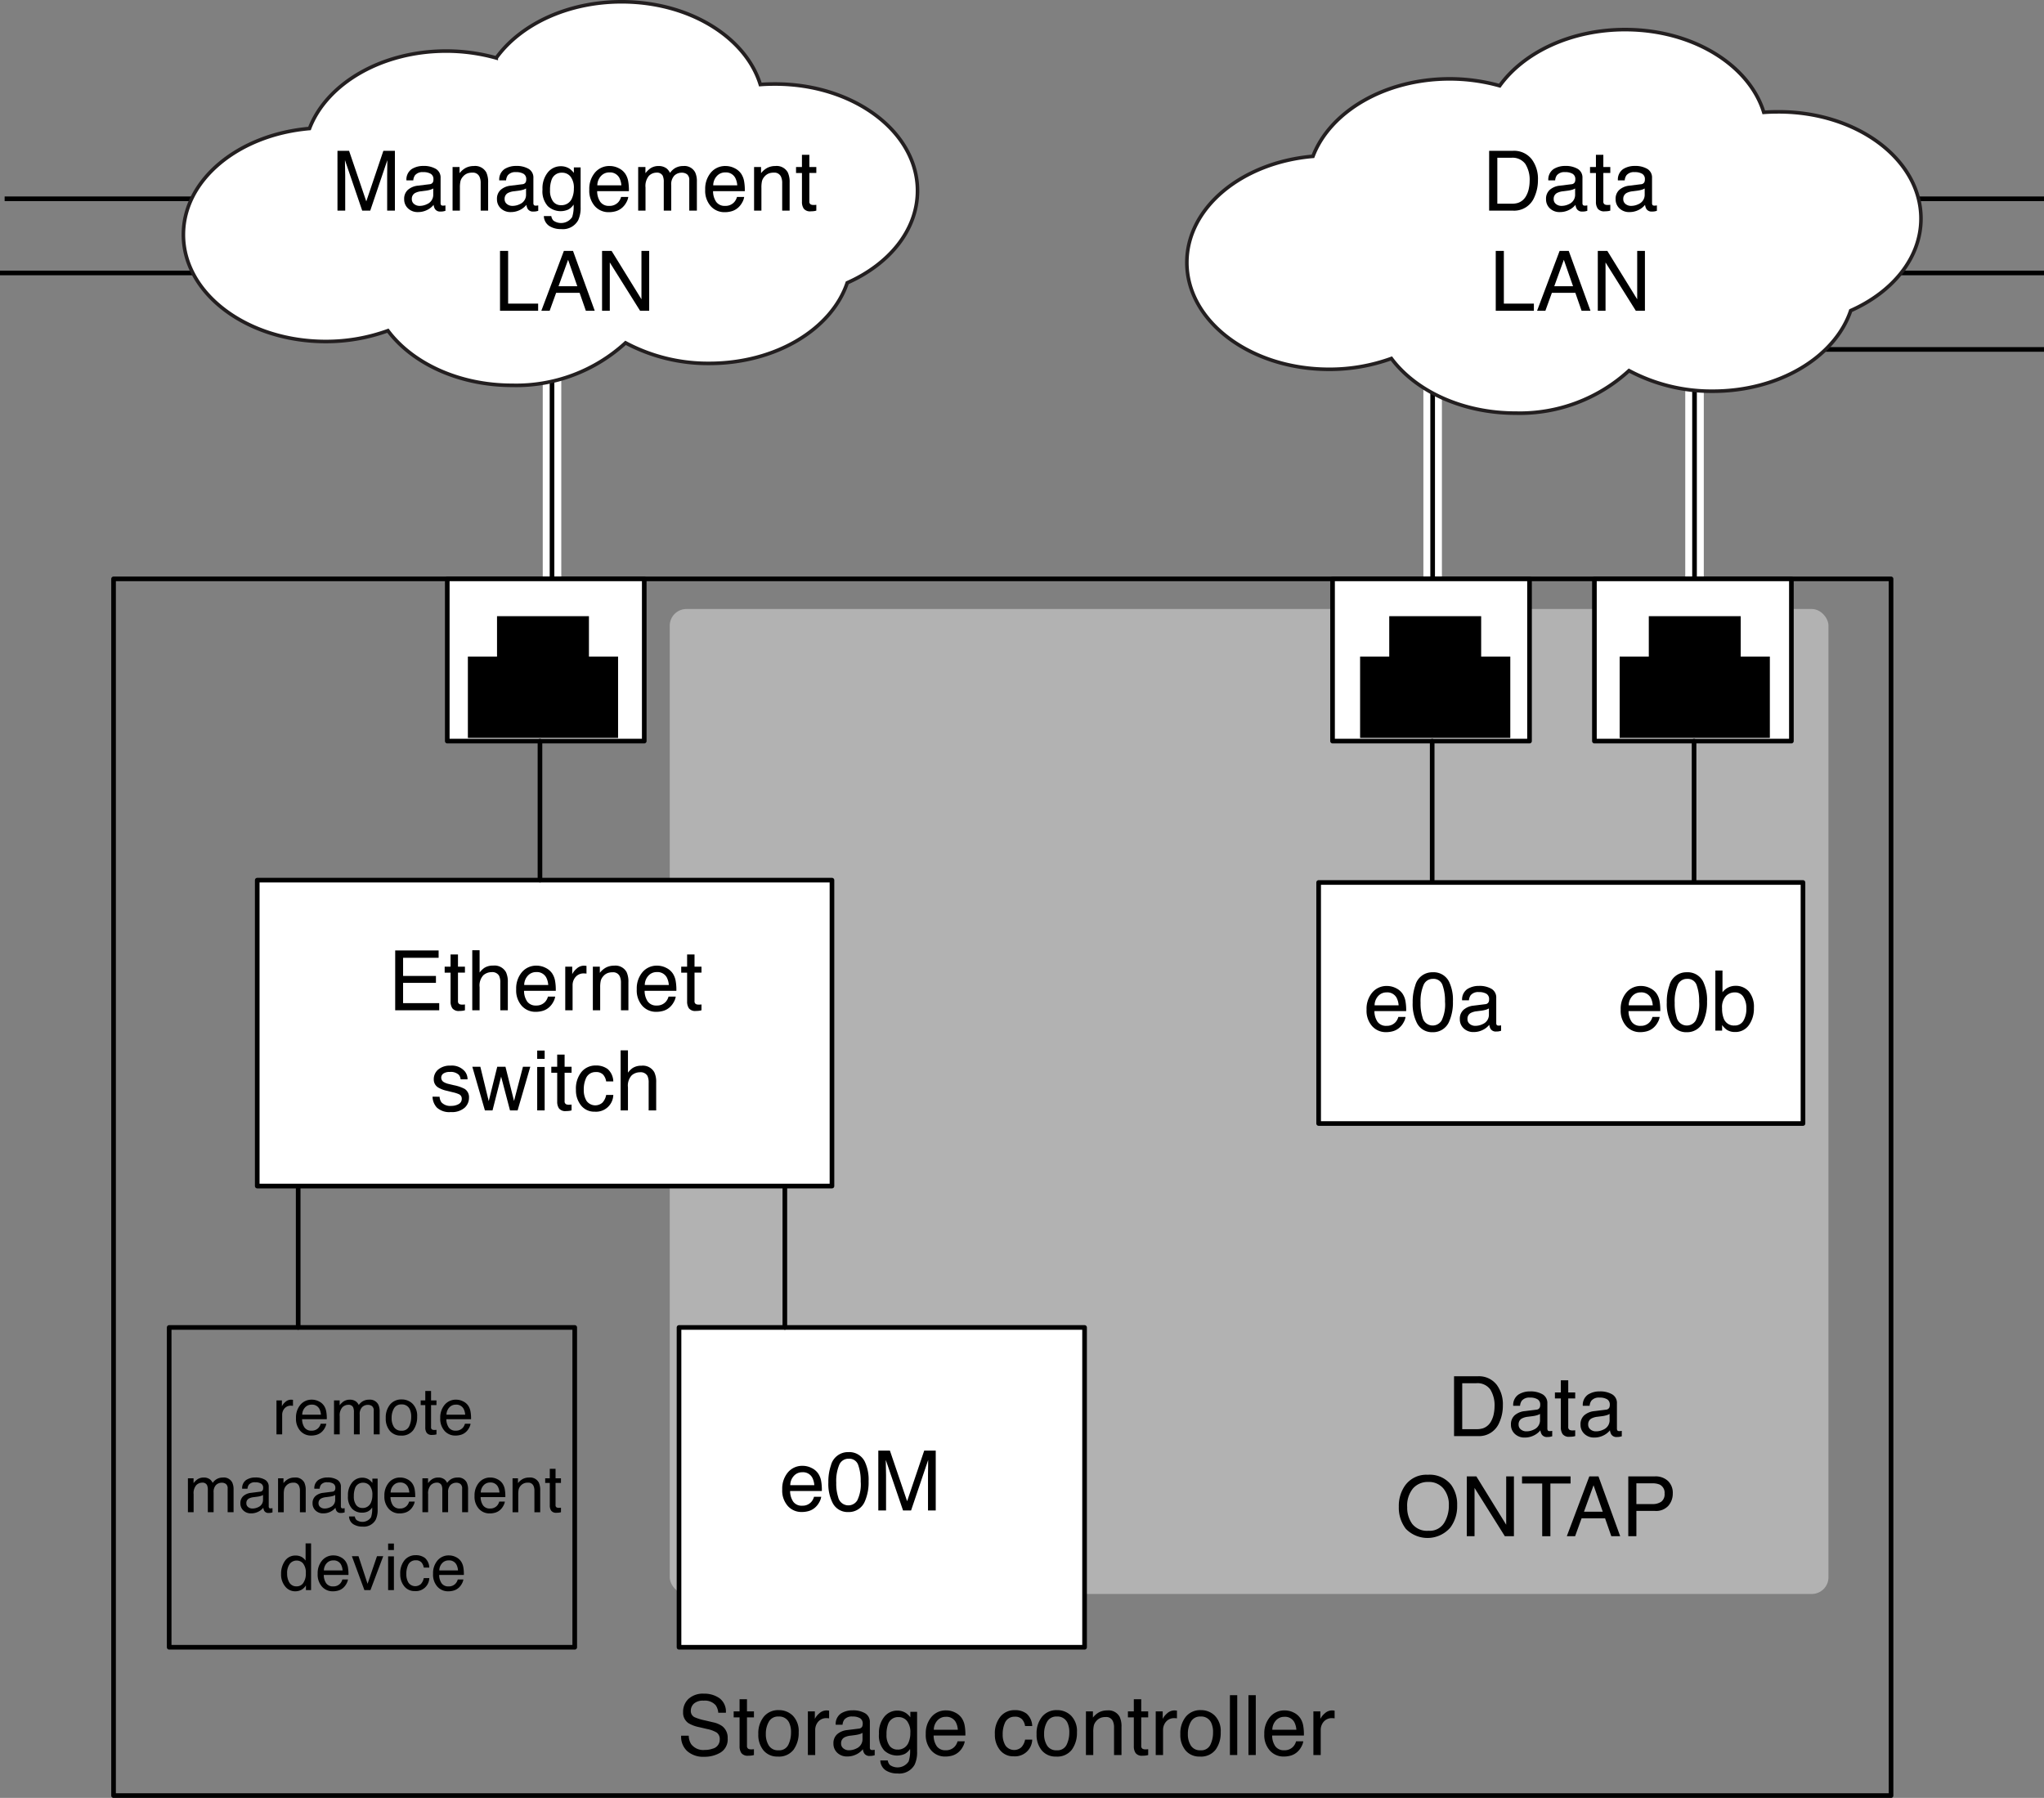 <svg xmlns="http://www.w3.org/2000/svg" viewBox="0 0 220.5 193.943"><rect x="0" y="0" width="220.5" height="193.943" fill="#808080" stroke="none"/><defs><style>.bdc899ba-2b54-4c37-96f9-7ff2764244d9{fill:#b2b2b2;}.a5ee6181-76ec-4929-9732-9d3374dd3484,.aa4c42fb-7558-4a0e-9b55-c5ca2b977028,.fc53cd16-7da0-49da-a6a2-af6878b23fb7,.feeeced1-d06c-4b65-b179-92bf233d1418{fill:none;}.a5ee6181-76ec-4929-9732-9d3374dd3484,.b3451d6d-6c67-424b-9e2f-1597bb7d7ba4,.feeeced1-d06c-4b65-b179-92bf233d1418{stroke:#000;stroke-width:0.5px;}.aa4c42fb-7558-4a0e-9b55-c5ca2b977028{stroke:#fff;stroke-width:2px;}.aa4c42fb-7558-4a0e-9b55-c5ca2b977028,.b3451d6d-6c67-424b-9e2f-1597bb7d7ba4,.feeeced1-d06c-4b65-b179-92bf233d1418{stroke-linecap:round;stroke-linejoin:round;}.b3451d6d-6c67-424b-9e2f-1597bb7d7ba4,.ef591cf0-b570-464f-922a-f5c8fa832239{fill:#fff;}.fc53cd16-7da0-49da-a6a2-af6878b23fb7{stroke:#231f20;stroke-width:0.387px;}</style></defs><g id="e5ea06fe-e67d-4da7-894d-b7d9a3a939dc" data-name="gray box"><rect class="bdc899ba-2b54-4c37-96f9-7ff2764244d9" x="72.25" y="65.693" width="125" height="106.25" rx="1.8"/><line class="a5ee6181-76ec-4929-9732-9d3374dd3484" x1="0.5" y1="21.443" x2="23.25" y2="21.443"/><line class="a5ee6181-76ec-4929-9732-9d3374dd3484" y1="29.443" x2="23.25" y2="29.443"/><line class="a5ee6181-76ec-4929-9732-9d3374dd3484" x1="220.5" y1="21.443" x2="203.75" y2="21.443"/><line class="a5ee6181-76ec-4929-9732-9d3374dd3484" x1="220.5" y1="29.443" x2="203" y2="29.443"/><line class="a5ee6181-76ec-4929-9732-9d3374dd3484" x1="220.5" y1="37.693" x2="193" y2="37.693"/></g><g id="f17cf92e-9aaf-46c0-a6ae-643f21b2856a" data-name="outline"><line class="aa4c42fb-7558-4a0e-9b55-c5ca2b977028" x1="59.55" y1="35.044" x2="59.55" y2="64.622"/><line class="feeeced1-d06c-4b65-b179-92bf233d1418" x1="59.55" y1="35.044" x2="59.55" y2="64.622"/><line class="aa4c42fb-7558-4a0e-9b55-c5ca2b977028" x1="154.55" y1="35.044" x2="154.55" y2="64.622"/><line class="feeeced1-d06c-4b65-b179-92bf233d1418" x1="154.55" y1="35.044" x2="154.55" y2="64.622"/><line class="aa4c42fb-7558-4a0e-9b55-c5ca2b977028" x1="182.8" y1="35.044" x2="182.8" y2="64.622"/><line class="feeeced1-d06c-4b65-b179-92bf233d1418" x1="182.8" y1="35.044" x2="182.8" y2="64.622"/><rect class="feeeced1-d06c-4b65-b179-92bf233d1418" x="12.25" y="62.443" width="191.75" height="131.25"/><rect class="b3451d6d-6c67-424b-9e2f-1597bb7d7ba4" x="48.25" y="62.443" width="21.25" height="17.5"/><rect class="b3451d6d-6c67-424b-9e2f-1597bb7d7ba4" x="143.75" y="62.443" width="21.25" height="17.5"/><rect class="b3451d6d-6c67-424b-9e2f-1597bb7d7ba4" x="172" y="62.443" width="21.25" height="17.5"/><rect class="b3451d6d-6c67-424b-9e2f-1597bb7d7ba4" x="27.75" y="94.943" width="62" height="33"/><rect class="b3451d6d-6c67-424b-9e2f-1597bb7d7ba4" x="142.25" y="95.193" width="52.25" height="26"/><rect class="feeeced1-d06c-4b65-b179-92bf233d1418" x="18.25" y="143.193" width="43.75" height="34.5"/><rect class="b3451d6d-6c67-424b-9e2f-1597bb7d7ba4" x="73.25" y="143.193" width="43.75" height="34.5"/><path class="ef591cf0-b570-464f-922a-f5c8fa832239" d="M98.977,20.586c0-6.37-6.881-11.526-15.367-11.523-.533,0-1.068.014-1.588.055C80.447,4.007,74.354.193,67.062.193c-5.85,0-10.934,2.451-13.53,6.057a20.078,20.078,0,0,0-5.384-.742c-7.016,0-12.924,3.538-14.761,8.355-7.653.656-13.602,5.528-13.602,11.449-.004,6.36,6.881,11.526,15.362,11.526a19.613,19.613,0,0,0,6.7-1.167c2.628,3.511,7.641,5.894,13.395,5.894a17.452,17.452,0,0,0,12.241-4.582A18.89,18.89,0,0,0,76.516,39.2c7.183,0,13.201-3.7,14.882-8.694,4.529-2.004,7.578-5.695,7.578-9.92"/><path class="fc53cd16-7da0-49da-a6a2-af6878b23fb7" d="M98.977,20.586c0-6.37-6.881-11.526-15.367-11.523-.533,0-1.068.014-1.588.055C80.447,4.007,74.354.193,67.062.193c-5.85,0-10.934,2.451-13.53,6.057a20.078,20.078,0,0,0-5.384-.742c-7.016,0-12.924,3.538-14.761,8.355-7.653.656-13.602,5.528-13.602,11.449-.004,6.36,6.881,11.526,15.362,11.526a19.613,19.613,0,0,0,6.7-1.167c2.628,3.511,7.641,5.894,13.395,5.894a17.452,17.452,0,0,0,12.241-4.582A18.89,18.89,0,0,0,76.516,39.2c7.183,0,13.201-3.7,14.882-8.694,4.529-2.004,7.578-5.695,7.578-9.92Z"/><path class="ef591cf0-b570-464f-922a-f5c8fa832239" d="M207.227,23.586c0-6.37-6.881-11.526-15.367-11.523-.533,0-1.068.014-1.588.055-1.574-5.111-7.668-8.925-14.959-8.925-5.85,0-10.934,2.451-13.531,6.057a20.072,20.072,0,0,0-5.383-.742c-7.016,0-12.924,3.538-14.762,8.355-7.652.656-13.601,5.528-13.601,11.449-.004,6.361,6.881,11.526,15.361,11.526a19.614,19.614,0,0,0,6.701-1.167c2.627,3.511,7.641,5.894,13.395,5.894a17.45,17.45,0,0,0,12.24-4.582A18.893,18.893,0,0,0,184.766,42.2c7.184,0,13.201-3.7,14.883-8.694,4.529-2.004,7.578-5.695,7.578-9.92"/><path class="fc53cd16-7da0-49da-a6a2-af6878b23fb7" d="M207.227,23.586c0-6.37-6.881-11.526-15.367-11.523-.533,0-1.068.014-1.588.055-1.574-5.111-7.668-8.925-14.959-8.925-5.85,0-10.934,2.451-13.531,6.057a20.072,20.072,0,0,0-5.383-.742c-7.016,0-12.924,3.538-14.762,8.355-7.652.656-13.601,5.528-13.601,11.449-.004,6.361,6.881,11.526,15.361,11.526a19.614,19.614,0,0,0,6.701-1.167c2.627,3.511,7.641,5.894,13.395,5.894a17.45,17.45,0,0,0,12.24-4.582A18.893,18.893,0,0,0,184.766,42.2c7.184,0,13.201-3.7,14.883-8.694,4.529-2.004,7.578-5.695,7.578-9.92Z"/><rect x="50.473" y="70.827" width="16.203" height="8.774"/><rect x="53.617" y="66.468" width="9.916" height="4.543"/><rect x="146.723" y="70.827" width="16.203" height="8.774"/><rect x="149.867" y="66.468" width="9.916" height="4.543"/><rect x="174.723" y="70.827" width="16.203" height="8.774"/><rect x="177.867" y="66.468" width="9.916" height="4.543"/><line class="feeeced1-d06c-4b65-b179-92bf233d1418" x1="58.25" y1="79.943" x2="58.25" y2="94.943"/><line class="feeeced1-d06c-4b65-b179-92bf233d1418" x1="154.5" y1="79.943" x2="154.5" y2="94.943"/><line class="feeeced1-d06c-4b65-b179-92bf233d1418" x1="182.75" y1="79.943" x2="182.75" y2="94.943"/><line class="feeeced1-d06c-4b65-b179-92bf233d1418" x1="32.167" y1="128.193" x2="32.167" y2="143.193"/><line class="feeeced1-d06c-4b65-b179-92bf233d1418" x1="84.667" y1="128.193" x2="84.667" y2="143.193"/></g><g id="a14e0c59-096e-4a4e-b817-b1573436eaf5" data-name="Text"><path d="M42.633,102.525h4.684v.791h-3.832v1.959h3.543v.748H43.484v2.188h3.898v.77h-4.75Z"/><path d="M48.605,102.96h.8v1.313h.751v.646h-.751v3.072a.332.332,0,0,0,.167.329.712.712,0,0,0,.308.048c.038,0,.079,0,.123-.002a1.493,1.493,0,0,0,.153-.016v.629a1.757,1.757,0,0,1-.283.057,2.689,2.689,0,0,1-.318.018.86.86,0,0,1-.752-.283,1.264,1.264,0,0,1-.197-.736V104.92h-.637v-.646h.637Z"/><path d="M50.947,102.502h.791v2.408a2.263,2.263,0,0,1,.506-.501,1.701,1.701,0,0,1,.953-.25,1.41,1.41,0,0,1,1.389.716,2.443,2.443,0,0,1,.197,1.085v3.02h-.812v-2.967a1.659,1.659,0,0,0-.132-.76.842.842,0,0,0-.809-.387,1.348,1.348,0,0,0-.892.338,1.626,1.626,0,0,0-.4,1.279V108.98h-.791Z"/><path d="M58.859,104.403a1.795,1.795,0,0,1,.712.608,2.121,2.121,0,0,1,.314.831,5.43,5.43,0,0,1,.07,1.037H56.532a2.037,2.037,0,0,0,.336,1.152,1.119,1.119,0,0,0,.972.435,1.251,1.251,0,0,0,.982-.411,1.409,1.409,0,0,0,.291-.552H59.89a1.65,1.65,0,0,1-.204.578,2.096,2.096,0,0,1-.388.52,1.825,1.825,0,0,1-.885.475,2.682,2.682,0,0,1-.642.07,1.962,1.962,0,0,1-1.48-.64,2.497,2.497,0,0,1-.606-1.791,2.711,2.711,0,0,1,.611-1.841,2.011,2.011,0,0,1,1.599-.708A2.131,2.131,0,0,1,58.859,104.403Zm.283,1.849a2.064,2.064,0,0,0-.223-.822,1.136,1.136,0,0,0-1.076-.571,1.187,1.187,0,0,0-.906.394,1.493,1.493,0,0,0-.388,1Z"/><path d="M60.978,104.273h.752v.814a1.79,1.79,0,0,1,.453-.578,1.173,1.173,0,0,1,.83-.341c.015,0,.039.002.074.005s.096.009.181.018v.835a1.163,1.163,0,0,0-.13-.018c-.039-.003-.083-.004-.129-.004a1.13,1.13,0,0,0-.919.384,1.345,1.345,0,0,0-.321.886V108.98h-.791Z"/><path d="M63.955,104.273h.752v.668a2.107,2.107,0,0,1,.707-.593,1.885,1.885,0,0,1,.83-.181,1.37,1.37,0,0,1,1.354.699,2.479,2.479,0,0,1,.193,1.094v3.02h-.804v-2.967a1.605,1.605,0,0,0-.128-.693.771.771,0,0,0-.764-.439,1.557,1.557,0,0,0-.462.057,1.189,1.189,0,0,0-.571.387,1.156,1.156,0,0,0-.257.481,3.195,3.195,0,0,0-.06.71V108.98h-.791Z"/><path d="M71.867,104.403a1.795,1.795,0,0,1,.712.608,2.123,2.123,0,0,1,.315.831,5.441,5.441,0,0,1,.07,1.037H69.54a2.037,2.037,0,0,0,.336,1.152,1.119,1.119,0,0,0,.972.435,1.251,1.251,0,0,0,.981-.411,1.409,1.409,0,0,0,.291-.552h.777a1.651,1.651,0,0,1-.204.578,2.098,2.098,0,0,1-.388.52,1.824,1.824,0,0,1-.885.475,2.682,2.682,0,0,1-.642.07,1.962,1.962,0,0,1-1.48-.64,2.497,2.497,0,0,1-.606-1.791,2.711,2.711,0,0,1,.611-1.841,2.011,2.011,0,0,1,1.599-.708A2.131,2.131,0,0,1,71.867,104.403Zm.283,1.849a2.064,2.064,0,0,0-.223-.822,1.136,1.136,0,0,0-1.076-.571,1.187,1.187,0,0,0-.906.394,1.493,1.493,0,0,0-.388,1Z"/><path d="M74.123,102.96h.8v1.313h.751v.646h-.751v3.072a.332.332,0,0,0,.167.329.712.712,0,0,0,.308.048c.038,0,.079,0,.123-.002a1.49,1.49,0,0,0,.153-.016v.629a1.755,1.755,0,0,1-.283.057,2.687,2.687,0,0,1-.318.018.86.86,0,0,1-.752-.283,1.265,1.265,0,0,1-.197-.736V104.92h-.637v-.646h.637Z"/><path d="M47.422,118.303a1.134,1.134,0,0,0,.201.607,1.283,1.283,0,0,0,1.059.382,1.59,1.59,0,0,0,.789-.19.633.633,0,0,0,.342-.591.505.505,0,0,0-.273-.462,3.261,3.261,0,0,0-.688-.224l-.639-.158a3.145,3.145,0,0,1-.901-.334.996.996,0,0,1-.518-.889,1.347,1.347,0,0,1,.487-1.08,1.964,1.964,0,0,1,1.312-.414,1.833,1.833,0,0,1,1.555.625,1.34,1.34,0,0,1,.289.852H49.69a.9.9,0,0,0-.194-.484,1.253,1.253,0,0,0-.967-.311,1.181,1.181,0,0,0-.695.171.53.53,0,0,0-.235.451.553.553,0,0,0,.309.49,1.863,1.863,0,0,0,.528.192l.533.128a4.207,4.207,0,0,1,1.164.399,1.06,1.06,0,0,1,.461.954,1.441,1.441,0,0,1-.482,1.085,2.07,2.07,0,0,1-1.471.457,1.985,1.985,0,0,1-1.506-.477,1.789,1.789,0,0,1-.474-1.18Z"/><path d="M51.818,115.073l.905,3.709.918-3.709h.888l.923,3.688.963-3.688h.791L55.839,119.78h-.821l-.958-3.643-.928,3.643h-.821l-1.358-4.707Z"/><path d="M57.951,113.325h.805v.896h-.805Zm0,1.77h.805V119.78h-.805Z"/><path d="M60.108,113.759h.8v1.313h.751v.646h-.751v3.072a.332.332,0,0,0,.167.329.712.712,0,0,0,.308.048c.038,0,.079,0,.123-.002a1.493,1.493,0,0,0,.153-.016v.629a1.757,1.757,0,0,1-.283.057,2.689,2.689,0,0,1-.318.018.86.86,0,0,1-.752-.283,1.264,1.264,0,0,1-.197-.736v-3.115h-.637v-.646h.637Z"/><path d="M65.561,115.324a1.855,1.855,0,0,1,.6,1.331h-.77a1.423,1.423,0,0,0-.32-.723,1.016,1.016,0,0,0-.805-.287,1.108,1.108,0,0,0-1.08.737,2.923,2.923,0,0,0-.211,1.181,2.212,2.212,0,0,0,.299,1.189,1.16,1.16,0,0,0,1.72.183,1.643,1.643,0,0,0,.397-.821h.77a1.861,1.861,0,0,1-2.008,1.803,1.804,1.804,0,0,1-1.473-.675,2.583,2.583,0,0,1-.549-1.686,2.838,2.838,0,0,1,.602-1.929,1.945,1.945,0,0,1,1.533-.69A2.055,2.055,0,0,1,65.561,115.324Z"/><path d="M66.951,113.302h.791v2.408a2.263,2.263,0,0,1,.506-.501,1.701,1.701,0,0,1,.953-.25,1.41,1.41,0,0,1,1.389.716,2.443,2.443,0,0,1,.197,1.085v3.02h-.812v-2.967a1.66,1.66,0,0,0-.132-.76.842.842,0,0,0-.809-.387,1.348,1.348,0,0,0-.892.338,1.626,1.626,0,0,0-.4,1.279V119.78h-.791Z"/><path d="M150.596,106.595a1.795,1.795,0,0,1,.712.608,2.123,2.123,0,0,1,.315.831,5.441,5.441,0,0,1,.07,1.037h-3.424a2.036,2.036,0,0,0,.336,1.152,1.119,1.119,0,0,0,.972.435,1.251,1.251,0,0,0,.981-.411,1.409,1.409,0,0,0,.291-.552h.777a1.651,1.651,0,0,1-.204.578,2.094,2.094,0,0,1-.388.52,1.823,1.823,0,0,1-.885.475,2.676,2.676,0,0,1-.642.07,1.962,1.962,0,0,1-1.48-.64,2.497,2.497,0,0,1-.606-1.791,2.711,2.711,0,0,1,.611-1.841,2.012,2.012,0,0,1,1.599-.708A2.131,2.131,0,0,1,150.596,106.595Zm.283,1.849a2.062,2.062,0,0,0-.223-.822,1.136,1.136,0,0,0-1.076-.571,1.187,1.187,0,0,0-.906.394,1.493,1.493,0,0,0-.388,1Z"/><path d="M156.315,105.885a4.508,4.508,0,0,1,.422,2.132,5.11,5.11,0,0,1-.383,2.122,1.871,1.871,0,0,1-1.81,1.205,1.813,1.813,0,0,1-1.688-.984,4.52,4.52,0,0,1-.461-2.207,5.425,5.425,0,0,1,.277-1.841,1.893,1.893,0,0,1,1.876-1.433A1.861,1.861,0,0,1,156.315,105.885Zm-.796,4.193a3.947,3.947,0,0,0,.365-2.031,5.013,5.013,0,0,0-.264-1.764,1.006,1.006,0,0,0-1.026-.692,1.072,1.072,0,0,0-1.024.657,4.526,4.526,0,0,0-.323,1.936,4.753,4.753,0,0,0,.207,1.547,1.125,1.125,0,0,0,2.064.348Z"/><path d="M160.222,108.323a.432.432,0,0,0,.365-.228.719.719,0,0,0,.052-.305.646.646,0,0,0-.287-.589,1.533,1.533,0,0,0-.822-.183,1.042,1.042,0,0,0-.877.335,1.11,1.11,0,0,0-.188.552h-.738a1.363,1.363,0,0,1,.564-1.214,2.308,2.308,0,0,1,1.257-.341,2.553,2.553,0,0,1,1.348.316,1.073,1.073,0,0,1,.514.984v2.711a.345.345,0,0,0,.051.198c.033.05.104.074.213.074a1.091,1.091,0,0,0,.119-.007c.043-.004.09-.011.141-.02v.584a2.258,2.258,0,0,1-.281.067,2.08,2.08,0,0,1-.264.014.652.652,0,0,1-.594-.29,1.139,1.139,0,0,1-.137-.436,2.016,2.016,0,0,1-.693.55,2.164,2.164,0,0,1-.998.233,1.487,1.487,0,0,1-1.07-.398,1.319,1.319,0,0,1-.415-.994,1.277,1.277,0,0,1,.409-1.014,1.939,1.939,0,0,1,1.072-.443Zm-1.665,2.137a.926.926,0,0,0,.593.198,1.804,1.804,0,0,0,.809-.193,1.087,1.087,0,0,0,.659-1.049V108.78a1.381,1.381,0,0,1-.373.154,3.146,3.146,0,0,1-.447.088l-.478.061a1.841,1.841,0,0,0-.646.18.697.697,0,0,0-.367.657A.645.645,0,0,0,158.557,110.46Z"/><path d="M178.01,106.595a1.795,1.795,0,0,1,.712.608,2.121,2.121,0,0,1,.314.831,5.432,5.432,0,0,1,.07,1.037h-3.424a2.037,2.037,0,0,0,.336,1.152,1.119,1.119,0,0,0,.972.435,1.251,1.251,0,0,0,.982-.411,1.409,1.409,0,0,0,.291-.552h.777a1.65,1.65,0,0,1-.204.578,2.094,2.094,0,0,1-.388.52,1.823,1.823,0,0,1-.885.475,2.676,2.676,0,0,1-.642.07,1.962,1.962,0,0,1-1.48-.64,2.497,2.497,0,0,1-.606-1.791,2.711,2.711,0,0,1,.611-1.841,2.011,2.011,0,0,1,1.599-.708A2.132,2.132,0,0,1,178.01,106.595Zm.283,1.849a2.066,2.066,0,0,0-.223-.822,1.136,1.136,0,0,0-1.076-.571,1.187,1.187,0,0,0-.906.394,1.493,1.493,0,0,0-.388,1Z"/><path d="M183.728,105.885a4.506,4.506,0,0,1,.422,2.132,5.112,5.112,0,0,1-.383,2.122,1.871,1.871,0,0,1-1.811,1.205,1.813,1.813,0,0,1-1.688-.984,4.521,4.521,0,0,1-.461-2.207,5.428,5.428,0,0,1,.277-1.841,1.893,1.893,0,0,1,1.876-1.433A1.861,1.861,0,0,1,183.728,105.885Zm-.796,4.193a3.945,3.945,0,0,0,.365-2.031,5.013,5.013,0,0,0-.264-1.764,1.006,1.006,0,0,0-1.026-.692,1.072,1.072,0,0,0-1.023.657,4.526,4.526,0,0,0-.323,1.936,4.752,4.752,0,0,0,.207,1.547,1.125,1.125,0,0,0,2.064.348Z"/><path d="M185.047,104.694h.769v2.343a1.736,1.736,0,0,1,1.407-.695,1.847,1.847,0,0,1,1.432.605,2.569,2.569,0,0,1,.55,1.782,3.051,3.051,0,0,1-.543,1.855,1.764,1.764,0,0,1-1.505.738,1.552,1.552,0,0,1-.908-.259,2.167,2.167,0,0,1-.472-.492v.602h-.73Zm3.025,5.419a2.507,2.507,0,0,0,.319-1.346,2.208,2.208,0,0,0-.319-1.23,1.057,1.057,0,0,0-.941-.487,1.317,1.317,0,0,0-.95.399,1.792,1.792,0,0,0-.408,1.318,2.891,2.891,0,0,0,.168,1.077,1.157,1.157,0,0,0,1.168.778A1.062,1.062,0,0,0,188.072,110.113Z"/><path d="M87.561,158.357a1.794,1.794,0,0,1,.712.608,2.119,2.119,0,0,1,.315.831,5.432,5.432,0,0,1,.07,1.037H85.234a2.036,2.036,0,0,0,.336,1.152,1.119,1.119,0,0,0,.972.435,1.251,1.251,0,0,0,.981-.411,1.41,1.41,0,0,0,.291-.552h.777a1.651,1.651,0,0,1-.204.578,2.094,2.094,0,0,1-.388.52,1.824,1.824,0,0,1-.885.475,2.681,2.681,0,0,1-.642.07,1.962,1.962,0,0,1-1.48-.64,2.497,2.497,0,0,1-.607-1.791,2.712,2.712,0,0,1,.611-1.841,2.011,2.011,0,0,1,1.599-.708A2.131,2.131,0,0,1,87.561,158.357Zm.283,1.849a2.064,2.064,0,0,0-.223-.822,1.136,1.136,0,0,0-1.076-.571,1.187,1.187,0,0,0-.906.394,1.492,1.492,0,0,0-.388,1Z"/><path d="M93.28,157.647a4.508,4.508,0,0,1,.422,2.132,5.11,5.11,0,0,1-.383,2.122,1.871,1.871,0,0,1-1.81,1.205,1.813,1.813,0,0,1-1.688-.984,4.521,4.521,0,0,1-.461-2.207,5.428,5.428,0,0,1,.277-1.841,1.893,1.893,0,0,1,1.876-1.433A1.861,1.861,0,0,1,93.28,157.647Zm-.796,4.193a3.946,3.946,0,0,0,.365-2.031,5.013,5.013,0,0,0-.264-1.764,1.006,1.006,0,0,0-1.026-.692,1.072,1.072,0,0,0-1.024.657,4.527,4.527,0,0,0-.323,1.936,4.753,4.753,0,0,0,.207,1.547,1.125,1.125,0,0,0,2.064.348Z"/><path d="M94.749,156.479h1.252l1.856,5.457,1.844-5.457h1.243v6.455H100.11v-3.811c0-.131.002-.35.008-.654s.01-.631.01-.98l-1.844,5.445h-.866l-1.86-5.445v.198q0,.237.013.723t.013.714v3.811h-.834Z"/><path d="M74.298,187.232a1.802,1.802,0,0,0,.25.893,1.63,1.63,0,0,0,1.478.643,2.528,2.528,0,0,0,.863-.141.992.992,0,0,0,.754-.977.856.856,0,0,0-.319-.752,3.145,3.145,0,0,0-1.014-.381l-.847-.199a3.748,3.748,0,0,1-1.176-.426,1.363,1.363,0,0,1-.596-1.209,1.887,1.887,0,0,1,.586-1.428,2.315,2.315,0,0,1,1.659-.558,2.831,2.831,0,0,1,1.679.49,1.789,1.789,0,0,1,.691,1.566h-.821a1.671,1.671,0,0,0-.27-.795,1.535,1.535,0,0,0-1.302-.506,1.462,1.462,0,0,0-1.065.326,1.037,1.037,0,0,0-.325.756.741.741,0,0,0,.384.693,5.476,5.476,0,0,0,1.137.352l.877.207a2.656,2.656,0,0,1,.98.408,1.551,1.551,0,0,1,.596,1.315,1.65,1.65,0,0,1-.76,1.533,3.336,3.336,0,0,1-1.769.463,2.6,2.6,0,0,1-1.838-.615,2.101,2.101,0,0,1-.651-1.658Z"/><path d="M79.782,183.295h.8V184.61h.751v.646h-.751v3.072a.329.329,0,0,0,.167.328.694.694,0,0,0,.308.049c.038,0,.079,0,.123-.002s.095-.008.153-.016v.629a1.861,1.861,0,0,1-.283.057,2.668,2.668,0,0,1-.318.018.859.859,0,0,1-.752-.283,1.266,1.266,0,0,1-.197-.736v-3.115h-.637V184.61h.637Z"/><path d="M85.535,185.08a2.371,2.371,0,0,1,.624,1.781,3.073,3.073,0,0,1-.55,1.879,1.98,1.98,0,0,1-1.706.742,1.922,1.922,0,0,1-1.532-.656,2.603,2.603,0,0,1-.566-1.762,2.818,2.818,0,0,1,.598-1.889,1.999,1.999,0,0,1,1.605-.703A2.109,2.109,0,0,1,85.535,185.08Zm-.491,3.127a2.993,2.993,0,0,0,.289-1.324,2.37,2.37,0,0,0-.209-1.07,1.169,1.169,0,0,0-1.138-.648,1.118,1.118,0,0,0-1.043.553,2.572,2.572,0,0,0-.326,1.334,2.237,2.237,0,0,0,.326,1.25,1.143,1.143,0,0,0,1.034.502A1.077,1.077,0,0,0,85.044,188.207Z"/><path d="M87.151,184.61h.752v.812a1.802,1.802,0,0,1,.453-.578,1.172,1.172,0,0,1,.83-.34c.015,0,.039.002.074.004.035.004.096.01.181.018v.836a.852.852,0,0,0-.13-.018c-.039-.004-.083-.004-.129-.004a1.129,1.129,0,0,0-.919.383,1.349,1.349,0,0,0-.321.887v2.707h-.791Z"/><path d="M92.649,186.467a.433.433,0,0,0,.365-.227.722.722,0,0,0,.052-.305.648.648,0,0,0-.287-.59,1.542,1.542,0,0,0-.822-.182,1.044,1.044,0,0,0-.877.334,1.116,1.116,0,0,0-.189.553h-.738a1.365,1.365,0,0,1,.565-1.215,2.316,2.316,0,0,1,1.257-.34,2.555,2.555,0,0,1,1.348.316,1.073,1.073,0,0,1,.514.984v2.711a.34.34,0,0,0,.051.197c.033.051.104.074.213.074.035,0,.074-.002.119-.006.043-.004.09-.012.141-.02v.584a2.48,2.48,0,0,1-.281.066,2.26,2.26,0,0,1-.264.014.651.651,0,0,1-.594-.291,1.13,1.13,0,0,1-.137-.435,2.033,2.033,0,0,1-.693.551,2.164,2.164,0,0,1-.998.232,1.483,1.483,0,0,1-1.07-.398,1.318,1.318,0,0,1-.415-.994,1.278,1.278,0,0,1,.409-1.014,1.945,1.945,0,0,1,1.072-.443Zm-1.665,2.137a.921.921,0,0,0,.593.199,1.803,1.803,0,0,0,.809-.193,1.089,1.089,0,0,0,.659-1.049v-.637a1.32,1.32,0,0,1-.373.154,3.15,3.15,0,0,1-.447.088l-.477.062a1.822,1.822,0,0,0-.646.18.696.696,0,0,0-.367.656A.645.645,0,0,0,90.984,188.604Z"/><path d="M97.749,184.799a2.165,2.165,0,0,1,.456.447v-.592h.729v4.279a3.168,3.168,0,0,1-.263,1.416,1.887,1.887,0,0,1-1.853.957,2.272,2.272,0,0,1-1.274-.34,1.331,1.331,0,0,1-.578-1.066H95.77a.907.907,0,0,0,.228.488,1.433,1.433,0,0,0,2.023-.379,3.611,3.611,0,0,0,.153-1.348,1.544,1.544,0,0,1-.569.535,2.035,2.035,0,0,1-2.213-.367,2.39,2.39,0,0,1-.571-1.795,2.729,2.729,0,0,1,.576-1.846,1.78,1.78,0,0,1,1.39-.664A1.703,1.703,0,0,1,97.749,184.799Zm.097.848a1.144,1.144,0,0,0-.913-.422,1.129,1.129,0,0,0-1.137.783,3.062,3.062,0,0,0-.162,1.094,1.956,1.956,0,0,0,.321,1.211,1.037,1.037,0,0,0,.863.414,1.211,1.211,0,0,0,1.193-.768,2.486,2.486,0,0,0,.193-1.016A1.967,1.967,0,0,0,97.846,185.647Z"/><path d="M103.045,184.738a1.804,1.804,0,0,1,.712.609,2.115,2.115,0,0,1,.315.83,5.432,5.432,0,0,1,.07,1.037h-3.424a2.037,2.037,0,0,0,.336,1.152,1.12,1.12,0,0,0,.972.435,1.252,1.252,0,0,0,.981-.412,1.399,1.399,0,0,0,.291-.551h.777a1.659,1.659,0,0,1-.204.578,2.108,2.108,0,0,1-.388.519,1.823,1.823,0,0,1-.885.475,2.676,2.676,0,0,1-.642.07,1.965,1.965,0,0,1-1.48-.639,2.499,2.499,0,0,1-.607-1.791,2.716,2.716,0,0,1,.611-1.842,2.014,2.014,0,0,1,1.599-.707A2.129,2.129,0,0,1,103.045,184.738Zm.283,1.85a2.064,2.064,0,0,0-.223-.822,1.137,1.137,0,0,0-1.076-.572,1.184,1.184,0,0,0-.906.395,1.492,1.492,0,0,0-.388,1Z"/><path d="M110.753,184.86a1.857,1.857,0,0,1,.6,1.332h-.77a1.42,1.42,0,0,0-.32-.723,1.016,1.016,0,0,0-.805-.287,1.107,1.107,0,0,0-1.08.736,2.927,2.927,0,0,0-.211,1.182,2.213,2.213,0,0,0,.299,1.19,1.159,1.159,0,0,0,1.72.182,1.636,1.636,0,0,0,.398-.82h.77a1.861,1.861,0,0,1-2.008,1.803,1.804,1.804,0,0,1-1.473-.676,2.581,2.581,0,0,1-.549-1.685,2.833,2.833,0,0,1,.602-1.928,1.943,1.943,0,0,1,1.533-.692A2.055,2.055,0,0,1,110.753,184.86Z"/><path d="M115.554,185.08a2.371,2.371,0,0,1,.624,1.781,3.073,3.073,0,0,1-.55,1.879,1.98,1.98,0,0,1-1.706.742,1.922,1.922,0,0,1-1.532-.656,2.603,2.603,0,0,1-.566-1.762,2.818,2.818,0,0,1,.598-1.889,1.999,1.999,0,0,1,1.605-.703A2.109,2.109,0,0,1,115.554,185.08Zm-.491,3.127a2.993,2.993,0,0,0,.289-1.324,2.371,2.371,0,0,0-.209-1.07,1.169,1.169,0,0,0-1.138-.648,1.118,1.118,0,0,0-1.043.553,2.572,2.572,0,0,0-.326,1.334,2.237,2.237,0,0,0,.326,1.25,1.143,1.143,0,0,0,1.034.502A1.077,1.077,0,0,0,115.062,188.207Z"/><path d="M117.148,184.61h.752v.668a2.111,2.111,0,0,1,.707-.594,1.897,1.897,0,0,1,.83-.18,1.368,1.368,0,0,1,1.353.699,2.476,2.476,0,0,1,.193,1.094v3.019h-.804V186.35a1.601,1.601,0,0,0-.128-.693.771.771,0,0,0-.764-.439,1.529,1.529,0,0,0-.462.057,1.189,1.189,0,0,0-.571.387,1.147,1.147,0,0,0-.257.48,3.219,3.219,0,0,0-.059.711v2.465h-.791Z"/><path d="M122.312,183.295h.8V184.61h.751v.646h-.751v3.072a.329.329,0,0,0,.167.328.694.694,0,0,0,.308.049c.038,0,.079,0,.123-.002s.095-.008.153-.016v.629a1.861,1.861,0,0,1-.283.057,2.668,2.668,0,0,1-.318.018.859.859,0,0,1-.752-.283,1.266,1.266,0,0,1-.197-.736v-3.115h-.637V184.61h.637Z"/><path d="M124.676,184.61h.752v.812a1.802,1.802,0,0,1,.453-.578,1.172,1.172,0,0,1,.83-.34c.015,0,.039.002.074.004.035.004.096.01.181.018v.836a.852.852,0,0,0-.13-.018c-.039-.004-.083-.004-.129-.004a1.129,1.129,0,0,0-.919.383,1.349,1.349,0,0,0-.321.887v2.707h-.791Z"/><path d="M131.062,185.08a2.371,2.371,0,0,1,.624,1.781,3.073,3.073,0,0,1-.55,1.879,1.98,1.98,0,0,1-1.706.742,1.922,1.922,0,0,1-1.532-.656,2.603,2.603,0,0,1-.566-1.762,2.818,2.818,0,0,1,.598-1.889,1.999,1.999,0,0,1,1.605-.703A2.109,2.109,0,0,1,131.062,185.08Zm-.491,3.127a2.993,2.993,0,0,0,.289-1.324,2.371,2.371,0,0,0-.209-1.07,1.169,1.169,0,0,0-1.138-.648,1.118,1.118,0,0,0-1.043.553,2.572,2.572,0,0,0-.326,1.334,2.237,2.237,0,0,0,.326,1.25,1.143,1.143,0,0,0,1.034.502A1.077,1.077,0,0,0,130.571,188.207Z"/><path d="M132.679,182.861h.791v6.455h-.791Z"/><path d="M134.678,182.861h.791v6.455h-.791Z"/><path d="M139.564,184.738a1.804,1.804,0,0,1,.712.609,2.116,2.116,0,0,1,.314.83,5.43,5.43,0,0,1,.07,1.037h-3.424a2.038,2.038,0,0,0,.336,1.152,1.12,1.12,0,0,0,.972.435,1.252,1.252,0,0,0,.982-.412,1.398,1.398,0,0,0,.291-.551h.777a1.659,1.659,0,0,1-.204.578,2.11,2.11,0,0,1-.388.519,1.823,1.823,0,0,1-.885.475,2.677,2.677,0,0,1-.642.07,1.965,1.965,0,0,1-1.48-.639,2.498,2.498,0,0,1-.606-1.791A2.716,2.716,0,0,1,137,185.211a2.014,2.014,0,0,1,1.599-.707A2.129,2.129,0,0,1,139.564,184.738Zm.283,1.85a2.064,2.064,0,0,0-.223-.822,1.137,1.137,0,0,0-1.076-.572,1.184,1.184,0,0,0-.906.395,1.493,1.493,0,0,0-.388,1Z"/><path d="M141.684,184.61h.752v.812a1.804,1.804,0,0,1,.453-.578,1.172,1.172,0,0,1,.83-.34c.015,0,.039.002.074.004.035.004.096.01.181.018v.836a.851.851,0,0,0-.13-.018c-.039-.004-.083-.004-.129-.004a1.129,1.129,0,0,0-.919.383,1.349,1.349,0,0,0-.321.887v2.707h-.791Z"/><path d="M156.858,148.458H159.44a2.42,2.42,0,0,1,2.038.944,3.516,3.516,0,0,1,.646,2.185,4.407,4.407,0,0,1-.382,1.858,2.353,2.353,0,0,1-2.312,1.468h-2.572Zm2.409,5.708a2.279,2.279,0,0,0,.713-.093,1.57,1.57,0,0,0,.816-.658,2.718,2.718,0,0,0,.365-1.002,3.912,3.912,0,0,0,.065-.678,3.211,3.211,0,0,0-.467-1.863,1.708,1.708,0,0,0-1.502-.663h-1.517v4.957Z"/><path d="M165.736,152.065a.432.432,0,0,0,.365-.228.721.721,0,0,0,.052-.305.646.646,0,0,0-.287-.589,1.532,1.532,0,0,0-.822-.183,1.042,1.042,0,0,0-.877.335,1.109,1.109,0,0,0-.189.552H163.24a1.363,1.363,0,0,1,.565-1.214,2.308,2.308,0,0,1,1.257-.341,2.553,2.553,0,0,1,1.348.316,1.073,1.073,0,0,1,.514.984v2.711a.346.346,0,0,0,.051.198c.033.05.104.074.213.074a1.093,1.093,0,0,0,.119-.007c.043-.004.09-.011.141-.02v.584a2.277,2.277,0,0,1-.281.066,2.061,2.061,0,0,1-.264.014.652.652,0,0,1-.594-.29,1.138,1.138,0,0,1-.137-.435,2.019,2.019,0,0,1-.693.55,2.164,2.164,0,0,1-.998.232,1.486,1.486,0,0,1-1.07-.398,1.319,1.319,0,0,1-.415-.994,1.277,1.277,0,0,1,.409-1.014,1.939,1.939,0,0,1,1.072-.443Zm-1.665,2.137a.926.926,0,0,0,.593.198,1.803,1.803,0,0,0,.809-.193,1.087,1.087,0,0,0,.659-1.049v-.636a1.38,1.38,0,0,1-.373.154,3.15,3.15,0,0,1-.447.088l-.477.061a1.841,1.841,0,0,0-.646.18.697.697,0,0,0-.367.657A.645.645,0,0,0,164.071,154.201Z"/><path d="M168.377,148.893h.8v1.313h.751v.646h-.751v3.072a.332.332,0,0,0,.167.329.712.712,0,0,0,.308.048c.038,0,.079,0,.123-.002a1.49,1.49,0,0,0,.153-.016v.629a1.755,1.755,0,0,1-.283.057,2.687,2.687,0,0,1-.318.018.86.86,0,0,1-.752-.283,1.265,1.265,0,0,1-.197-.736v-3.115H167.74v-.646h.637Z"/><path d="M173.242,152.065a.432.432,0,0,0,.365-.228.719.719,0,0,0,.052-.305.646.646,0,0,0-.287-.589,1.533,1.533,0,0,0-.822-.183,1.042,1.042,0,0,0-.877.335,1.109,1.109,0,0,0-.189.552h-.738a1.363,1.363,0,0,1,.564-1.214,2.308,2.308,0,0,1,1.257-.341,2.553,2.553,0,0,1,1.348.316,1.073,1.073,0,0,1,.514.984v2.711a.345.345,0,0,0,.051.198c.033.05.104.074.213.074a1.091,1.091,0,0,0,.119-.007c.043-.004.09-.011.141-.02v.584a2.272,2.272,0,0,1-.281.066,2.061,2.061,0,0,1-.264.014.652.652,0,0,1-.594-.29,1.136,1.136,0,0,1-.137-.435,2.02,2.02,0,0,1-.693.55,2.164,2.164,0,0,1-.998.232,1.487,1.487,0,0,1-1.07-.398,1.319,1.319,0,0,1-.415-.994,1.277,1.277,0,0,1,.409-1.014,1.939,1.939,0,0,1,1.072-.443Zm-1.665,2.137a.926.926,0,0,0,.593.198,1.802,1.802,0,0,0,.809-.193,1.087,1.087,0,0,0,.659-1.049v-.636a1.381,1.381,0,0,1-.373.154,3.146,3.146,0,0,1-.447.088l-.478.061a1.841,1.841,0,0,0-.646.18.697.697,0,0,0-.367.657A.645.645,0,0,0,171.577,154.201Z"/><path d="M156.551,160.18a3.564,3.564,0,0,1,.642,2.193,3.839,3.839,0,0,1-.734,2.404,3.261,3.261,0,0,1-4.799.141,3.719,3.719,0,0,1-.76-2.4,3.815,3.815,0,0,1,.65-2.24,2.818,2.818,0,0,1,2.47-1.195A2.957,2.957,0,0,1,156.551,160.18Zm-.771,4.115a3.527,3.527,0,0,0,.517-1.906,2.717,2.717,0,0,0-.596-1.834,2.029,2.029,0,0,0-1.628-.695,2.12,2.12,0,0,0-1.635.688,2.903,2.903,0,0,0-.633,2.029,2.966,2.966,0,0,0,.543,1.811,2.039,2.039,0,0,0,1.76.736A1.819,1.819,0,0,0,155.779,164.295Z"/><path d="M158.233,159.258h1.03l3.22,5.216v-5.216h.834v6.455h-.982l-3.267-5.21v5.21h-.835Z"/><path d="M169.427,159.258v.769H167.251v5.686h-.883v-5.686h-2.176v-.769Z"/><path d="M171.451,159.258h.987l2.343,6.455h-.958l-.674-1.934h-2.532l-.7,1.934h-.896Zm1.45,3.81-.994-2.853-1.032,2.853Z"/><path d="M175.654,159.258h2.889a1.957,1.957,0,0,1,1.383.485,1.761,1.761,0,0,1,.527,1.364,1.986,1.986,0,0,1-.471,1.316,1.774,1.774,0,0,1-1.438.561h-2.016v2.728h-.874Zm3.392.887a1.897,1.897,0,0,0-.79-.136h-1.728v2.237h1.728a1.644,1.644,0,0,0,.949-.251.996.996,0,0,0,.364-.884A.974.974,0,0,0,179.046,160.145Z"/><path d="M160.644,16.267h2.581a2.42,2.42,0,0,1,2.038.944,3.517,3.517,0,0,1,.646,2.185,4.407,4.407,0,0,1-.382,1.858,2.353,2.353,0,0,1-2.312,1.468h-2.572Zm2.409,5.708a2.279,2.279,0,0,0,.713-.093,1.57,1.57,0,0,0,.816-.658,2.718,2.718,0,0,0,.365-1.002,3.913,3.913,0,0,0,.066-.678,3.212,3.212,0,0,0-.467-1.863,1.708,1.708,0,0,0-1.502-.663h-1.517v4.957Z"/><path d="M169.523,19.873a.432.432,0,0,0,.365-.228.719.719,0,0,0,.052-.305.646.646,0,0,0-.287-.589,1.532,1.532,0,0,0-.822-.183,1.042,1.042,0,0,0-.877.335,1.109,1.109,0,0,0-.189.552h-.738a1.363,1.363,0,0,1,.564-1.214,2.308,2.308,0,0,1,1.257-.341,2.553,2.553,0,0,1,1.348.316,1.073,1.073,0,0,1,.514.984v2.711a.345.345,0,0,0,.051.198c.033.05.104.074.213.074a1.091,1.091,0,0,0,.119-.007c.043-.004.09-.011.141-.019v.584a2.276,2.276,0,0,1-.281.066,2.081,2.081,0,0,1-.264.014.652.652,0,0,1-.594-.29,1.138,1.138,0,0,1-.137-.436,2.018,2.018,0,0,1-.693.55,2.166,2.166,0,0,1-.998.232,1.487,1.487,0,0,1-1.07-.398,1.319,1.319,0,0,1-.415-.994,1.277,1.277,0,0,1,.409-1.014,1.938,1.938,0,0,1,1.072-.443ZM167.857,22.01a.926.926,0,0,0,.593.198,1.804,1.804,0,0,0,.809-.193,1.087,1.087,0,0,0,.659-1.049V20.33a1.381,1.381,0,0,1-.373.154,3.148,3.148,0,0,1-.447.088l-.478.061a1.842,1.842,0,0,0-.646.18.697.697,0,0,0-.367.657A.645.645,0,0,0,167.857,22.01Z"/><path d="M172.163,16.701h.8v1.313h.751v.646h-.751v3.072a.332.332,0,0,0,.167.329.712.712,0,0,0,.308.048c.038,0,.079,0,.123-.002a1.492,1.492,0,0,0,.153-.016v.629a1.759,1.759,0,0,1-.283.057,2.689,2.689,0,0,1-.318.018.86.86,0,0,1-.752-.283,1.264,1.264,0,0,1-.197-.736V18.661h-.637v-.646h.637Z"/><path d="M177.028,19.873a.432.432,0,0,0,.365-.228.721.721,0,0,0,.052-.305.646.646,0,0,0-.287-.589,1.532,1.532,0,0,0-.822-.183,1.042,1.042,0,0,0-.877.335,1.109,1.109,0,0,0-.189.552h-.738a1.363,1.363,0,0,1,.565-1.214,2.308,2.308,0,0,1,1.257-.341,2.554,2.554,0,0,1,1.348.316,1.073,1.073,0,0,1,.514.984v2.711a.345.345,0,0,0,.051.198c.033.05.104.074.213.074a1.093,1.093,0,0,0,.119-.007c.043-.004.09-.011.141-.019v.584a2.277,2.277,0,0,1-.281.066,2.079,2.079,0,0,1-.264.014.652.652,0,0,1-.594-.29,1.138,1.138,0,0,1-.137-.436,2.018,2.018,0,0,1-.693.55,2.165,2.165,0,0,1-.998.232,1.486,1.486,0,0,1-1.07-.398,1.319,1.319,0,0,1-.415-.994,1.277,1.277,0,0,1,.409-1.014,1.939,1.939,0,0,1,1.072-.443Zm-1.665,2.137a.926.926,0,0,0,.593.198,1.804,1.804,0,0,0,.808-.193,1.087,1.087,0,0,0,.659-1.049V20.33a1.381,1.381,0,0,1-.373.154,3.15,3.15,0,0,1-.447.088l-.477.061a1.841,1.841,0,0,0-.646.18.697.697,0,0,0-.367.657A.645.645,0,0,0,175.363,22.01Z"/><path d="M161.356,27.067h.875V32.752H165.47v.77h-4.113Z"/><path d="M168.245,27.067h.987l2.343,6.455h-.958l-.674-1.934h-2.532l-.7,1.934h-.896Zm1.45,3.81-.994-2.853-1.032,2.853Z"/><path d="M172.365,27.067h1.03l3.22,5.216V27.067h.834v6.455h-.982l-3.267-5.21v5.21h-.835Z"/><path d="M36.405,16.267h1.252l1.857,5.457,1.844-5.457h1.243v6.455h-.834V18.911c0-.131.002-.35.008-.654s.01-.631.01-.98L39.94,22.722h-.866l-1.86-5.445v.198q0,.237.013.723t.013.714v3.811h-.834Z"/><path d="M46.341,19.873a.432.432,0,0,0,.365-.228.721.721,0,0,0,.052-.305.646.646,0,0,0-.287-.589,1.532,1.532,0,0,0-.822-.183,1.042,1.042,0,0,0-.877.335,1.109,1.109,0,0,0-.189.552h-.738a1.363,1.363,0,0,1,.565-1.214,2.308,2.308,0,0,1,1.257-.341,2.554,2.554,0,0,1,1.348.316,1.073,1.073,0,0,1,.514.984v2.711a.345.345,0,0,0,.051.198c.033.05.104.074.213.074a1.093,1.093,0,0,0,.119-.007c.043-.004.09-.011.141-.019v.584a2.277,2.277,0,0,1-.281.066,2.079,2.079,0,0,1-.264.014.652.652,0,0,1-.594-.29,1.138,1.138,0,0,1-.137-.436,2.018,2.018,0,0,1-.693.55,2.165,2.165,0,0,1-.998.232,1.486,1.486,0,0,1-1.07-.398,1.319,1.319,0,0,1-.415-.994,1.277,1.277,0,0,1,.409-1.014,1.939,1.939,0,0,1,1.072-.443ZM44.676,22.01a.926.926,0,0,0,.593.198,1.804,1.804,0,0,0,.808-.193,1.087,1.087,0,0,0,.659-1.049V20.33a1.381,1.381,0,0,1-.373.154,3.15,3.15,0,0,1-.447.088l-.477.061a1.841,1.841,0,0,0-.646.18.697.697,0,0,0-.367.657A.645.645,0,0,0,44.676,22.01Z"/><path d="M48.823,18.015h.752v.668a2.108,2.108,0,0,1,.707-.593,1.885,1.885,0,0,1,.83-.181,1.37,1.37,0,0,1,1.353.699,2.479,2.479,0,0,1,.193,1.094v3.02h-.804V19.755a1.603,1.603,0,0,0-.128-.693.771.771,0,0,0-.764-.439,1.557,1.557,0,0,0-.462.057,1.189,1.189,0,0,0-.571.387,1.155,1.155,0,0,0-.257.481,3.202,3.202,0,0,0-.059.71v2.465h-.791Z"/><path d="M56.352,19.873a.432.432,0,0,0,.365-.228.719.719,0,0,0,.052-.305.646.646,0,0,0-.287-.589,1.532,1.532,0,0,0-.822-.183,1.042,1.042,0,0,0-.877.335,1.108,1.108,0,0,0-.188.552h-.738a1.363,1.363,0,0,1,.564-1.214,2.308,2.308,0,0,1,1.257-.341,2.553,2.553,0,0,1,1.348.316,1.073,1.073,0,0,1,.514.984v2.711a.345.345,0,0,0,.051.198c.033.05.104.074.213.074a1.091,1.091,0,0,0,.119-.007c.043-.004.09-.011.141-.019v.584a2.272,2.272,0,0,1-.281.066,2.081,2.081,0,0,1-.264.014.652.652,0,0,1-.594-.29,1.138,1.138,0,0,1-.137-.436,2.018,2.018,0,0,1-.693.55,2.166,2.166,0,0,1-.998.232,1.487,1.487,0,0,1-1.07-.398,1.319,1.319,0,0,1-.415-.994,1.277,1.277,0,0,1,.409-1.014,1.938,1.938,0,0,1,1.072-.443ZM54.687,22.01a.926.926,0,0,0,.593.198,1.804,1.804,0,0,0,.809-.193,1.087,1.087,0,0,0,.659-1.049V20.33a1.381,1.381,0,0,1-.373.154,3.148,3.148,0,0,1-.447.088l-.478.061a1.842,1.842,0,0,0-.646.18.697.697,0,0,0-.367.657A.645.645,0,0,0,54.687,22.01Z"/><path d="M61.451,18.204a2.166,2.166,0,0,1,.456.448V18.06h.729V22.339a3.165,3.165,0,0,1-.263,1.416,1.885,1.885,0,0,1-1.853.957,2.272,2.272,0,0,1-1.274-.34,1.33,1.33,0,0,1-.578-1.066h.804a.902.902,0,0,0,.228.488,1.433,1.433,0,0,0,2.023-.378,3.613,3.613,0,0,0,.153-1.349,1.536,1.536,0,0,1-.569.535,2.036,2.036,0,0,1-2.213-.366,2.394,2.394,0,0,1-.571-1.796,2.729,2.729,0,0,1,.576-1.846,1.779,1.779,0,0,1,1.39-.663A1.703,1.703,0,0,1,61.451,18.204Zm.097.848a1.144,1.144,0,0,0-.913-.422,1.13,1.13,0,0,0-1.137.783,3.065,3.065,0,0,0-.162,1.094,1.955,1.955,0,0,0,.321,1.211,1.036,1.036,0,0,0,.863.415,1.211,1.211,0,0,0,1.193-.769,2.486,2.486,0,0,0,.193-1.016A1.97,1.97,0,0,0,61.548,19.052Z"/><path d="M66.747,18.145a1.795,1.795,0,0,1,.712.608,2.121,2.121,0,0,1,.314.831,5.43,5.43,0,0,1,.07,1.037H64.42a2.037,2.037,0,0,0,.336,1.152,1.119,1.119,0,0,0,.972.435,1.251,1.251,0,0,0,.982-.411A1.409,1.409,0,0,0,67,21.245h.777a1.65,1.65,0,0,1-.204.578,2.094,2.094,0,0,1-.388.52,1.823,1.823,0,0,1-.885.475,2.676,2.676,0,0,1-.642.07,1.962,1.962,0,0,1-1.48-.64,2.497,2.497,0,0,1-.606-1.791,2.711,2.711,0,0,1,.611-1.841,2.011,2.011,0,0,1,1.599-.708A2.132,2.132,0,0,1,66.747,18.145Zm.283,1.849a2.066,2.066,0,0,0-.223-.822A1.136,1.136,0,0,0,65.731,18.6a1.187,1.187,0,0,0-.906.394,1.492,1.492,0,0,0-.388,1Z"/><path d="M68.845,18.015h.782v.668a2.654,2.654,0,0,1,.51-.505,1.534,1.534,0,0,1,.888-.269,1.397,1.397,0,0,1,.905.277,1.447,1.447,0,0,1,.351.466,1.709,1.709,0,0,1,.62-.56,1.727,1.727,0,0,1,.799-.183,1.31,1.31,0,0,1,1.293.685,2.247,2.247,0,0,1,.184.994v3.133h-.821v-3.27a.762.762,0,0,0-.235-.646.934.934,0,0,0-.573-.176,1.138,1.138,0,0,0-.802.312,1.368,1.368,0,0,0-.336,1.041v2.738h-.805V19.65a1.595,1.595,0,0,0-.114-.698.697.697,0,0,0-.673-.329,1.157,1.157,0,0,0-.815.347,1.7,1.7,0,0,0-.367,1.257v2.496h-.791Z"/><path d="M79.25,18.145a1.795,1.795,0,0,1,.712.608,2.123,2.123,0,0,1,.315.831,5.441,5.441,0,0,1,.07,1.037H76.923a2.036,2.036,0,0,0,.336,1.152,1.119,1.119,0,0,0,.972.435,1.251,1.251,0,0,0,.981-.411,1.409,1.409,0,0,0,.291-.552H80.28a1.651,1.651,0,0,1-.204.578,2.094,2.094,0,0,1-.388.52,1.823,1.823,0,0,1-.885.475,2.676,2.676,0,0,1-.642.07,1.962,1.962,0,0,1-1.48-.64,2.497,2.497,0,0,1-.606-1.791,2.711,2.711,0,0,1,.611-1.841,2.012,2.012,0,0,1,1.599-.708A2.131,2.131,0,0,1,79.25,18.145Zm.283,1.849a2.063,2.063,0,0,0-.223-.822A1.136,1.136,0,0,0,78.234,18.6a1.187,1.187,0,0,0-.906.394,1.493,1.493,0,0,0-.388,1Z"/><path d="M81.348,18.015H82.1v.668a2.108,2.108,0,0,1,.707-.593,1.885,1.885,0,0,1,.83-.181,1.37,1.37,0,0,1,1.353.699,2.479,2.479,0,0,1,.193,1.094v3.02H84.38V19.755a1.605,1.605,0,0,0-.128-.693.771.771,0,0,0-.764-.439,1.557,1.557,0,0,0-.462.057,1.189,1.189,0,0,0-.571.387,1.155,1.155,0,0,0-.257.481,3.202,3.202,0,0,0-.059.71v2.465h-.791Z"/><path d="M86.511,16.701h.8v1.313h.751v.646h-.751v3.072a.332.332,0,0,0,.167.329.712.712,0,0,0,.308.048c.038,0,.079,0,.123-.002a1.493,1.493,0,0,0,.153-.016v.629a1.755,1.755,0,0,1-.283.057,2.687,2.687,0,0,1-.318.018.86.86,0,0,1-.752-.283,1.264,1.264,0,0,1-.197-.736V18.661H85.874v-.646h.637Z"/><path d="M53.94,27.067h.875V32.752h3.238v.77H53.94Z"/><path d="M60.828,27.067h.987l2.343,6.455H63.2l-.674-1.934H59.994l-.7,1.934h-.896Zm1.45,3.81-.994-2.853L60.252,30.876Z"/><path d="M64.948,27.067h1.03l3.22,5.216V27.067h.834v6.455H69.05l-3.267-5.21v5.21h-.835Z"/><path d="M29.825,151.066H30.41v.632a1.396,1.396,0,0,1,.352-.449.913.913,0,0,1,.646-.265c.011,0,.031.001.058.003s.074.007.14.014v.649a.862.862,0,0,0-.101-.014c-.031-.002-.065-.004-.101-.004a.879.879,0,0,0-.714.3,1.042,1.042,0,0,0-.25.689v2.106h-.615Z"/><path d="M34.4,151.167a1.386,1.386,0,0,1,.554.474,1.638,1.638,0,0,1,.245.645,4.261,4.261,0,0,1,.054.807H32.59a1.582,1.582,0,0,0,.261.896.871.871,0,0,0,.756.337.971.971,0,0,0,.763-.318,1.096,1.096,0,0,0,.226-.43h.605a1.27,1.27,0,0,1-.159.449,1.62,1.62,0,0,1-.301.405,1.414,1.414,0,0,1-.689.369,2.088,2.088,0,0,1-.498.055,1.53,1.53,0,0,1-1.151-.497,1.943,1.943,0,0,1-.472-1.393,2.115,2.115,0,0,1,.475-1.433,1.563,1.563,0,0,1,1.243-.55A1.65,1.65,0,0,1,34.4,151.167Zm.22,1.437a1.607,1.607,0,0,0-.173-.639.884.884,0,0,0-.837-.444.923.923,0,0,0-.705.306,1.159,1.159,0,0,0-.302.777Z"/><path d="M36.032,151.066h.608v.52a2.033,2.033,0,0,1,.397-.394,1.194,1.194,0,0,1,.69-.208,1.087,1.087,0,0,1,.704.215,1.132,1.132,0,0,1,.274.362,1.327,1.327,0,0,1,.482-.435,1.342,1.342,0,0,1,.622-.142,1.017,1.017,0,0,1,1.005.533,1.739,1.739,0,0,1,.143.771v2.438h-.639v-2.543a.591.591,0,0,0-.183-.502.721.721,0,0,0-.446-.137.885.885,0,0,0-.624.242,1.068,1.068,0,0,0-.261.81v2.129h-.625V152.338a1.245,1.245,0,0,0-.089-.544.542.542,0,0,0-.523-.257.905.905,0,0,0-.634.27,1.325,1.325,0,0,0-.285.978v1.942h-.615Z"/><path d="M44.516,151.432a1.845,1.845,0,0,1,.485,1.386,2.389,2.389,0,0,1-.428,1.462,1.543,1.543,0,0,1-1.327.577,1.492,1.492,0,0,1-1.191-.511,2.021,2.021,0,0,1-.441-1.371,2.189,2.189,0,0,1,.465-1.468,1.557,1.557,0,0,1,1.249-.547A1.641,1.641,0,0,1,44.516,151.432Zm-.382,2.433a2.323,2.323,0,0,0,.225-1.029,1.851,1.851,0,0,0-.162-.833.912.912,0,0,0-.886-.506.871.871,0,0,0-.811.431,2.013,2.013,0,0,0-.253,1.038,1.749,1.749,0,0,0,.253.973.888.888,0,0,0,.804.389A.837.837,0,0,0,44.134,153.864Z"/><path d="M45.879,150.044h.622v1.022h.584v.502h-.584v2.389a.259.259,0,0,0,.13.257.547.547,0,0,0,.239.038c.03,0,.061-.001.096-.003s.074-.005.12-.011v.488a1.458,1.458,0,0,1-.22.045,2.174,2.174,0,0,1-.248.014.669.669,0,0,1-.585-.221.981.981,0,0,1-.154-.572v-2.424h-.496v-.502h.496Z"/><path d="M49.962,151.167a1.385,1.385,0,0,1,.554.474,1.638,1.638,0,0,1,.245.645,4.261,4.261,0,0,1,.054.807H48.152a1.582,1.582,0,0,0,.261.896.871.871,0,0,0,.756.337.971.971,0,0,0,.763-.318,1.095,1.095,0,0,0,.226-.43h.605a1.268,1.268,0,0,1-.159.449,1.62,1.62,0,0,1-.301.405,1.414,1.414,0,0,1-.689.369,2.087,2.087,0,0,1-.498.055,1.53,1.53,0,0,1-1.151-.497,1.943,1.943,0,0,1-.472-1.393,2.115,2.115,0,0,1,.476-1.433,1.563,1.563,0,0,1,1.243-.55A1.65,1.65,0,0,1,49.962,151.167Zm.22,1.437a1.607,1.607,0,0,0-.173-.639.884.884,0,0,0-.837-.444.923.923,0,0,0-.705.306,1.159,1.159,0,0,0-.302.777Z"/><path d="M20.272,159.466H20.88v.519a2.03,2.03,0,0,1,.397-.394,1.194,1.194,0,0,1,.69-.208,1.087,1.087,0,0,1,.704.215,1.131,1.131,0,0,1,.273.362,1.327,1.327,0,0,1,.482-.435,1.342,1.342,0,0,1,.622-.142,1.017,1.017,0,0,1,1.005.533,1.739,1.739,0,0,1,.144.771v2.438h-.639v-2.543a.592.592,0,0,0-.183-.502.721.721,0,0,0-.446-.137.885.885,0,0,0-.624.242,1.068,1.068,0,0,0-.261.811v2.129h-.625v-2.389a1.245,1.245,0,0,0-.089-.544.542.542,0,0,0-.523-.257.905.905,0,0,0-.634.27,1.324,1.324,0,0,0-.285.978v1.941H20.272Z"/><path d="M28.065,160.91a.333.333,0,0,0,.284-.177.544.544,0,0,0,.041-.237.504.504,0,0,0-.224-.458,1.192,1.192,0,0,0-.639-.143.812.812,0,0,0-.683.262.866.866,0,0,0-.146.43h-.574a1.06,1.06,0,0,1,.439-.944,1.792,1.792,0,0,1,.979-.267,1.988,1.988,0,0,1,1.048.246.837.837,0,0,1,.399.767v2.108a.274.274,0,0,0,.039.154.192.192,0,0,0,.166.058c.027,0,.058-.002.092-.005s.071-.009.109-.016v.455a1.672,1.672,0,0,1-.219.051,1.605,1.605,0,0,1-.205.01.505.505,0,0,1-.461-.225.874.874,0,0,1-.106-.339,1.569,1.569,0,0,1-.54.428,1.677,1.677,0,0,1-.776.181,1.152,1.152,0,0,1-.832-.309,1.024,1.024,0,0,1-.323-.773.997.997,0,0,1,.318-.789,1.518,1.518,0,0,1,.834-.345ZM26.77,162.572a.722.722,0,0,0,.462.153,1.411,1.411,0,0,0,.629-.149.845.845,0,0,0,.513-.816v-.495a1.061,1.061,0,0,1-.29.12,2.42,2.42,0,0,1-.348.068l-.372.048a1.44,1.44,0,0,0-.503.14.545.545,0,0,0-.285.512A.504.504,0,0,0,26.77,162.572Z"/><path d="M29.996,159.466h.585v.519a1.638,1.638,0,0,1,.55-.462,1.464,1.464,0,0,1,.646-.14,1.065,1.065,0,0,1,1.053.543,1.935,1.935,0,0,1,.15.852v2.348h-.625v-2.307a1.256,1.256,0,0,0-.099-.541.602.602,0,0,0-.595-.342,1.218,1.218,0,0,0-.359.045,1.002,1.002,0,0,0-.645.675,2.563,2.563,0,0,0-.046.552v1.918h-.615Z"/><path d="M35.851,160.91a.334.334,0,0,0,.284-.177.546.546,0,0,0,.041-.237.504.504,0,0,0-.224-.458,1.192,1.192,0,0,0-.639-.143.811.811,0,0,0-.683.262.866.866,0,0,0-.146.43H33.91a1.06,1.06,0,0,1,.438-.944,1.792,1.792,0,0,1,.979-.267,1.988,1.988,0,0,1,1.048.246.837.837,0,0,1,.399.767v2.108a.274.274,0,0,0,.039.154.192.192,0,0,0,.166.058c.027,0,.058-.002.092-.005s.071-.009.109-.016v.455a1.673,1.673,0,0,1-.219.051,1.604,1.604,0,0,1-.205.01.505.505,0,0,1-.461-.225.874.874,0,0,1-.106-.339,1.568,1.568,0,0,1-.54.428,1.677,1.677,0,0,1-.776.181,1.153,1.153,0,0,1-.832-.309,1.024,1.024,0,0,1-.323-.773.997.997,0,0,1,.318-.789,1.519,1.519,0,0,1,.834-.345Zm-1.295,1.662a.722.722,0,0,0,.461.153,1.41,1.41,0,0,0,.629-.149.845.845,0,0,0,.513-.816v-.495a1.061,1.061,0,0,1-.29.12,2.421,2.421,0,0,1-.348.068l-.372.048a1.441,1.441,0,0,0-.503.14.545.545,0,0,0-.285.512A.504.504,0,0,0,34.556,162.572Z"/><path d="M39.817,159.612a1.7,1.7,0,0,1,.354.349v-.462h.567v3.33a2.457,2.457,0,0,1-.205,1.1,1.466,1.466,0,0,1-1.441.746,1.763,1.763,0,0,1-.991-.266,1.034,1.034,0,0,1-.45-.828h.625a.695.695,0,0,0,.177.379,1.115,1.115,0,0,0,1.574-.294,2.821,2.821,0,0,0,.119-1.05,1.209,1.209,0,0,1-.442.418,1.474,1.474,0,0,1-.685.137,1.458,1.458,0,0,1-1.037-.423,1.859,1.859,0,0,1-.444-1.395,2.12,2.12,0,0,1,.448-1.435,1.381,1.381,0,0,1,1.081-.517A1.324,1.324,0,0,1,39.817,159.612Zm.075.66a.892.892,0,0,0-.711-.328.877.877,0,0,0-.884.607,2.399,2.399,0,0,0-.126.852,1.516,1.516,0,0,0,.25.941.804.804,0,0,0,.671.323.943.943,0,0,0,.929-.599,1.935,1.935,0,0,0,.149-.789A1.53,1.53,0,0,0,39.893,160.273Z"/><path d="M43.937,159.566a1.385,1.385,0,0,1,.554.474,1.639,1.639,0,0,1,.245.645,4.27,4.27,0,0,1,.054.807H42.127a1.582,1.582,0,0,0,.261.896.871.871,0,0,0,.756.337.971.971,0,0,0,.763-.318,1.095,1.095,0,0,0,.226-.43h.605a1.268,1.268,0,0,1-.159.449,1.618,1.618,0,0,1-.301.405,1.415,1.415,0,0,1-.689.369,2.094,2.094,0,0,1-.499.055,1.529,1.529,0,0,1-1.151-.497,1.942,1.942,0,0,1-.472-1.393,2.115,2.115,0,0,1,.476-1.433,1.563,1.563,0,0,1,1.243-.55A1.65,1.65,0,0,1,43.937,159.566Zm.22,1.437a1.607,1.607,0,0,0-.173-.639.884.884,0,0,0-.837-.444.923.923,0,0,0-.705.306,1.16,1.16,0,0,0-.302.777Z"/><path d="M45.568,159.466h.608v.519a2.033,2.033,0,0,1,.396-.394,1.194,1.194,0,0,1,.691-.208,1.087,1.087,0,0,1,.704.215,1.131,1.131,0,0,1,.273.362,1.327,1.327,0,0,1,.482-.435,1.343,1.343,0,0,1,.622-.142,1.017,1.017,0,0,1,1.005.533,1.739,1.739,0,0,1,.144.771v2.438h-.639v-2.543a.592.592,0,0,0-.183-.502.721.721,0,0,0-.446-.137.885.885,0,0,0-.624.242,1.068,1.068,0,0,0-.261.811v2.129h-.625v-2.389a1.246,1.246,0,0,0-.089-.544.542.542,0,0,0-.523-.257.905.905,0,0,0-.634.27,1.324,1.324,0,0,0-.285.978v1.941h-.615Z"/><path d="M53.661,159.566a1.386,1.386,0,0,1,.554.474,1.639,1.639,0,0,1,.245.645,4.27,4.27,0,0,1,.054.807H51.851a1.582,1.582,0,0,0,.261.896.871.871,0,0,0,.756.337.971.971,0,0,0,.763-.318,1.096,1.096,0,0,0,.226-.43h.605a1.266,1.266,0,0,1-.159.449,1.62,1.62,0,0,1-.301.405,1.415,1.415,0,0,1-.689.369,2.094,2.094,0,0,1-.498.055,1.53,1.53,0,0,1-1.151-.497,1.942,1.942,0,0,1-.472-1.393,2.115,2.115,0,0,1,.476-1.433,1.563,1.563,0,0,1,1.243-.55A1.65,1.65,0,0,1,53.661,159.566Zm.22,1.437a1.607,1.607,0,0,0-.173-.639.884.884,0,0,0-.837-.444.923.923,0,0,0-.705.306,1.16,1.16,0,0,0-.302.777Z"/><path d="M55.292,159.466h.585v.519a1.638,1.638,0,0,1,.55-.462,1.465,1.465,0,0,1,.646-.14,1.065,1.065,0,0,1,1.053.543,1.935,1.935,0,0,1,.15.852v2.348h-.625v-2.307a1.256,1.256,0,0,0-.099-.541.602.602,0,0,0-.595-.342,1.219,1.219,0,0,0-.359.045,1.002,1.002,0,0,0-.644.675,2.556,2.556,0,0,0-.046.552v1.918h-.615Z"/><path d="M59.309,158.443h.622v1.022h.584v.502h-.584v2.389a.259.259,0,0,0,.13.257.545.545,0,0,0,.239.038c.03,0,.061-.001.096-.003s.074-.005.12-.011v.488a1.458,1.458,0,0,1-.22.045,2.173,2.173,0,0,1-.248.014.67.67,0,0,1-.585-.221.981.981,0,0,1-.154-.572v-2.424H58.813v-.502h.496Z"/><path d="M32.595,167.979a1.676,1.676,0,0,1,.371.358v-1.849h.591v5.038h-.554v-.51a1.324,1.324,0,0,1-.507.489,1.444,1.444,0,0,1-.671.15,1.356,1.356,0,0,1-1.055-.515,2.013,2.013,0,0,1-.446-1.369,2.37,2.37,0,0,1,.407-1.386,1.331,1.331,0,0,1,1.163-.586A1.296,1.296,0,0,1,32.595,167.979Zm-1.373,2.745a.87.87,0,0,0,.796.397.836.836,0,0,0,.699-.368,1.741,1.741,0,0,0,.274-1.054,1.565,1.565,0,0,0-.282-1.027.877.877,0,0,0-.697-.334.921.921,0,0,0-.75.355,1.637,1.637,0,0,0-.287,1.047A1.823,1.823,0,0,0,31.222,170.724Z"/><path d="M36.738,167.967a1.386,1.386,0,0,1,.554.474,1.638,1.638,0,0,1,.245.645,4.261,4.261,0,0,1,.054.807H34.928a1.583,1.583,0,0,0,.261.896.871.871,0,0,0,.756.337.971.971,0,0,0,.763-.318,1.097,1.097,0,0,0,.226-.43h.605a1.27,1.27,0,0,1-.159.449,1.623,1.623,0,0,1-.301.405,1.415,1.415,0,0,1-.689.369,2.093,2.093,0,0,1-.498.055,1.53,1.53,0,0,1-1.151-.497,1.943,1.943,0,0,1-.472-1.393,2.115,2.115,0,0,1,.475-1.433,1.563,1.563,0,0,1,1.243-.55A1.65,1.65,0,0,1,36.738,167.967Zm.22,1.437a1.606,1.606,0,0,0-.173-.639.884.884,0,0,0-.837-.444.923.923,0,0,0-.705.306,1.159,1.159,0,0,0-.302.777Z"/><path d="M38.673,167.866l.978,2.981,1.018-2.981h.673l-1.378,3.66h-.655l-1.351-3.66Z"/><path d="M41.87,166.505h.625v.697H41.87Zm0,1.378h.625v3.644H41.87Z"/><path d="M45.843,168.061a1.44,1.44,0,0,1,.467,1.036h-.598a1.103,1.103,0,0,0-.249-.562.788.788,0,0,0-.625-.225.864.864,0,0,0-.841.574,2.273,2.273,0,0,0-.164.918,1.726,1.726,0,0,0,.233.925.902.902,0,0,0,1.338.142,1.282,1.282,0,0,0,.309-.638H46.31a1.445,1.445,0,0,1-1.562,1.4,1.401,1.401,0,0,1-1.145-.524,2.008,2.008,0,0,1-.427-1.31,2.212,2.212,0,0,1,.468-1.501,1.514,1.514,0,0,1,1.193-.536A1.596,1.596,0,0,1,45.843,168.061Z"/><path d="M49.187,167.967a1.385,1.385,0,0,1,.554.474,1.639,1.639,0,0,1,.245.645,4.27,4.27,0,0,1,.054.807H47.377a1.582,1.582,0,0,0,.261.896.871.871,0,0,0,.756.337.971.971,0,0,0,.763-.318,1.095,1.095,0,0,0,.226-.43h.605a1.268,1.268,0,0,1-.159.449,1.618,1.618,0,0,1-.301.405,1.415,1.415,0,0,1-.689.369,2.094,2.094,0,0,1-.499.055,1.529,1.529,0,0,1-1.151-.497,1.942,1.942,0,0,1-.472-1.393,2.115,2.115,0,0,1,.476-1.433,1.563,1.563,0,0,1,1.243-.55A1.65,1.65,0,0,1,49.187,167.967Zm.22,1.437a1.607,1.607,0,0,0-.173-.639.884.884,0,0,0-.837-.444.923.923,0,0,0-.705.306,1.16,1.16,0,0,0-.302.777Z"/></g></svg>